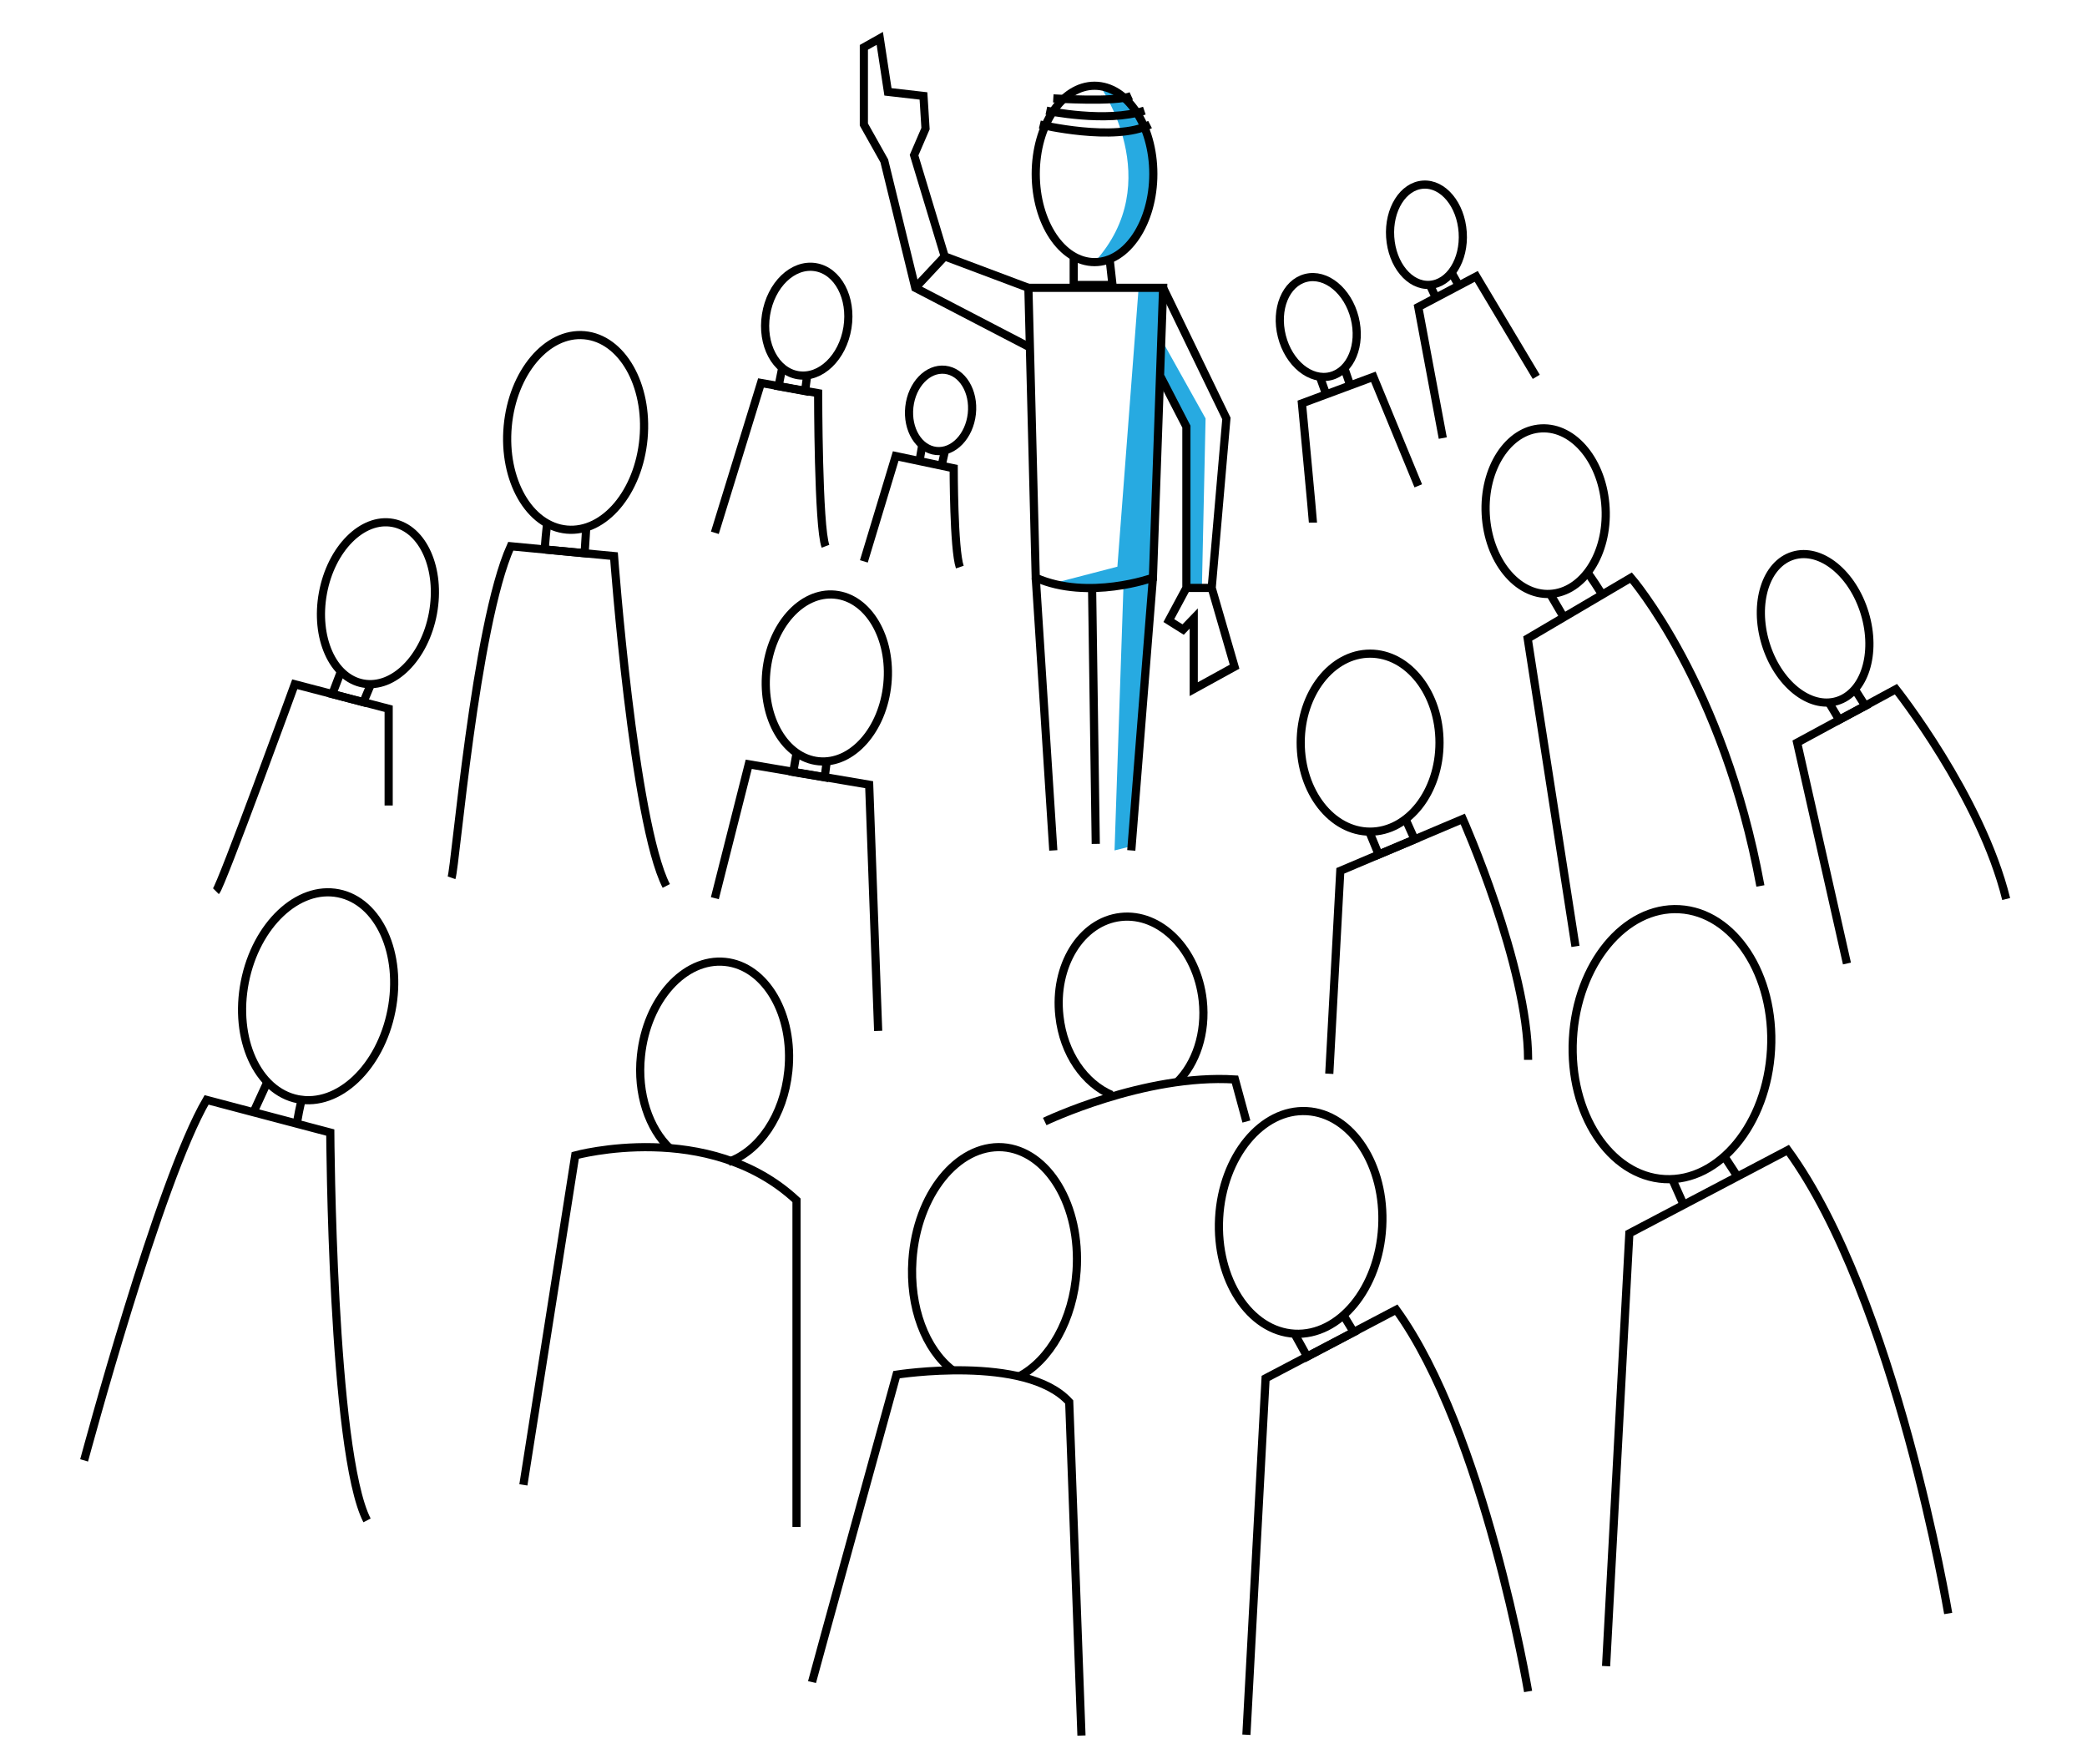 <svg version="1" xmlns="http://www.w3.org/2000/svg" width="511.2" height="432"><g fill="#27AAE1"><path d="M269.4 21s16.6 23.5-1.3 43.2c0 0 13.6-1.8 14.4-19.1.7-17.3-11.2-24.1-13.1-24.1zm9.5 49.5l-5.2 68.3-15.8 4.1s8 3.3 17.3.3l-2.2 65.1 4-1 5.3-65.8 2.5-71h-5.9z"/><path d="M284.4 83l10.9 19.5-.9 41.5h-3.8l-.2-39.8-7.9-12.7z"/></g><g fill="none" stroke="#000" stroke-width="2" stroke-miterlimit="10"><ellipse cx="268.1" cy="42.6" rx="14.4" ry="21.6"/><path d="M258 24.1s15.6 1 19.1-.6m-20.8 3.6s14.8 3.1 24 0m-25.6 3.4s18.4 4.4 27 0M263 62.8v7h9.5l-.7-6.3m-19.9 7h33l-2.5 71s-15.8 5.7-28.7 0l-1.8-71z"/><path d="M251.9 70.5l-20.5-7.7-7.5-24.8 2.8-6.5-.5-8-8.7-1-2-13.1-3.9 2.2v18.9l5 8.9 7.6 31.1 27.7 14.4m-20.5-22.1l-7.2 7.7m60.7 0l15.5 32-3.6 41.5h-6.2v-39.5l-6.3-12.2m6.3 51.7l-4.3 8 3.5 2.2 2.6-2.7v17.3l10-5.5-5.6-19.3m-43.1-2.5l4.3 66.8m24.4-66.8l-5.3 66.8m-9.6-64.3l.9 62.7"/><ellipse transform="rotate(-83.736 230.355 100.458)" cx="230.3" cy="100.5" rx="10" ry="7.7"/><path d="M225.9 109l-.6 3.5m6.1-1.8l-.7 3.1m-19.1 23.7l7.8-25.8 14.2 3s0 19.8 1.5 24.2m-43.6-48.3l-.8 4 6.5 1.2.5-3.8"/><ellipse transform="rotate(-80.938 197.641 78.63)" cx="197.6" cy="78.6" rx="13.4" ry="10.1"/><path d="M175.1 130.5l11.3-36.7 14 2.5s0 32.7 1.8 37.5"/><ellipse transform="rotate(-14.211 322.906 80.091)" cx="322.9" cy="80.1" rx="9.2" ry="12.4"/><path d="M323.3 92.3l1.4 3.9m4.6-6l1.4 4.1m-9.1 33.7c0-.7-2.7-29.2-2.7-29.2l17.5-6.5 11 26.7"/><ellipse transform="rotate(-3.784 349.389 57.486) scale(1)" cx="349.4" cy="57.5" rx="8.9" ry="12.3"/><path d="M350.2 69.7l1.5 3.2m3.8-6.2l1.7 3m-3.8 37.6l-6-32.1 14.2-7.5 14.7 24.6"/><ellipse transform="rotate(-84.441 202.49 166.062)" cx="202.5" cy="166.1" rx="20.5" ry="14.9"/><path d="M195.1 184.5l-.8 4.6 7.7 1.3.5-3.9"/><path d="M175.1 220l8.3-32.8 29.5 5 2.2 60.3"/><ellipse transform="rotate(-84.804 141.006 105.91) scale(1)" cx="141" cy="105.9" rx="23.9" ry="16.7"/><path d="M134 128.3s-.7 6.3-.5 6.3 9.7.9 9.7.9l.4-6.4"/><path d="M110.6 215c1-2.8 5.8-61.8 14.5-81.2l25.3 2.4s4.8 65.2 12.8 80.8"/><ellipse cx="335.6" cy="181.9" rx="17" ry="21.8"/><path d="M335.6 204.2l2.1 5.1 8.8-3.7-2.2-4.9"/><path d="M325.6 263l2.7-49.7 30-12.7s16 36 16 59"/><ellipse transform="rotate(-3.021 378.595 125.185) scale(1)" cx="378.6" cy="125.2" rx="14.7" ry="20.3"/><path d="M379.7 145.5l3.4 5.8m5.7-11c.5.3 3.5 5.1 3.5 5.1m-6.4 86.4l-11.7-75.4 25.3-14.9s22.7 26.2 31.7 75.5"/><ellipse transform="rotate(-16.784 444.604 153.878)" cx="444.6" cy="153.9" rx="12.7" ry="18.6"/><path d="M448 172.1l2.5 4.2 6.4-3.4-2.6-4.1"/><path d="M491.4 220.2c-6.2-25.2-27-51.4-27-51.4l-24.2 13.1 12.2 54.1"/><ellipse transform="rotate(-79.537 92.554 147.79)" cx="92.6" cy="147.8" rx="20" ry="13.7"/><path d="M83.5 164.5l-2.1 5.5 7.6 2 1.8-4.3"/><path d="M52.9 218.3c1.3-1.3 19.3-50.7 19.3-50.7l23 6v23.7"/><ellipse transform="rotate(-78.861 77.925 243.993)" cx="77.9" cy="244" rx="25.7" ry="18.3"/><path d="M65.5 265l-3.4 7.4 10.6 2.8s1-5.9 1.3-5.8m-53.4 88.3c.3-1 18.3-68.3 30-88.3l30.3 8s.4 78.3 9 95m74.2-91.1c-5.1-4.8-8.1-13.4-7.1-22.7 1.4-13.7 10.6-24 20.6-23s16.9 13 15.5 26.7c-1.1 11-7.2 19.7-14.7 22.3"/><path d="M195.1 374v-80c-21.5-20-54.2-11-54.2-11l-12.7 80.7m144.1-95.5c-6.6-2.8-11.8-10.1-12.8-19.3-1.4-12.3 5.3-23.2 15-24.3s18.7 8 20.1 20.4c.9 8.1-1.7 15.6-6.3 20.1"/><path d="M255.9 274.7s24.4-11.7 46.6-10.3l2.8 10.3m-72 60.9c-6.6-5.1-10.6-15.4-9.8-27 1.1-16 11-28.3 22.1-27.6 11.1.8 19.2 14.3 18.1 30.3-.8 12-6.6 22-14.2 25.9"/><path d="M198.9 412c.3-1.3 20.7-75.3 20.7-75.3s31.7-5 42.3 6.7l3 81.7m64.2-102.9l2.5 4.1-11.4 6-3.1-5.6"/><ellipse transform="rotate(-86.847 318.602 299.412)" cx="318.6" cy="299.4" rx="27.3" ry="20"/><path d="M374.3 414.3s-10.7-63.7-32.3-93.5l-32 16.8-4.7 87.3"/><ellipse transform="rotate(-86.847 409.547 255.703)" cx="409.5" cy="255.7" rx="33.1" ry="24.3"/><path d="M425.6 288.2l-3.2-4.9m-12.8 5.5l2.8 6.3m64.8 100.1s-12.9-77.3-39.3-113.5l-38.8 20.4-5.7 106"/></g></svg>